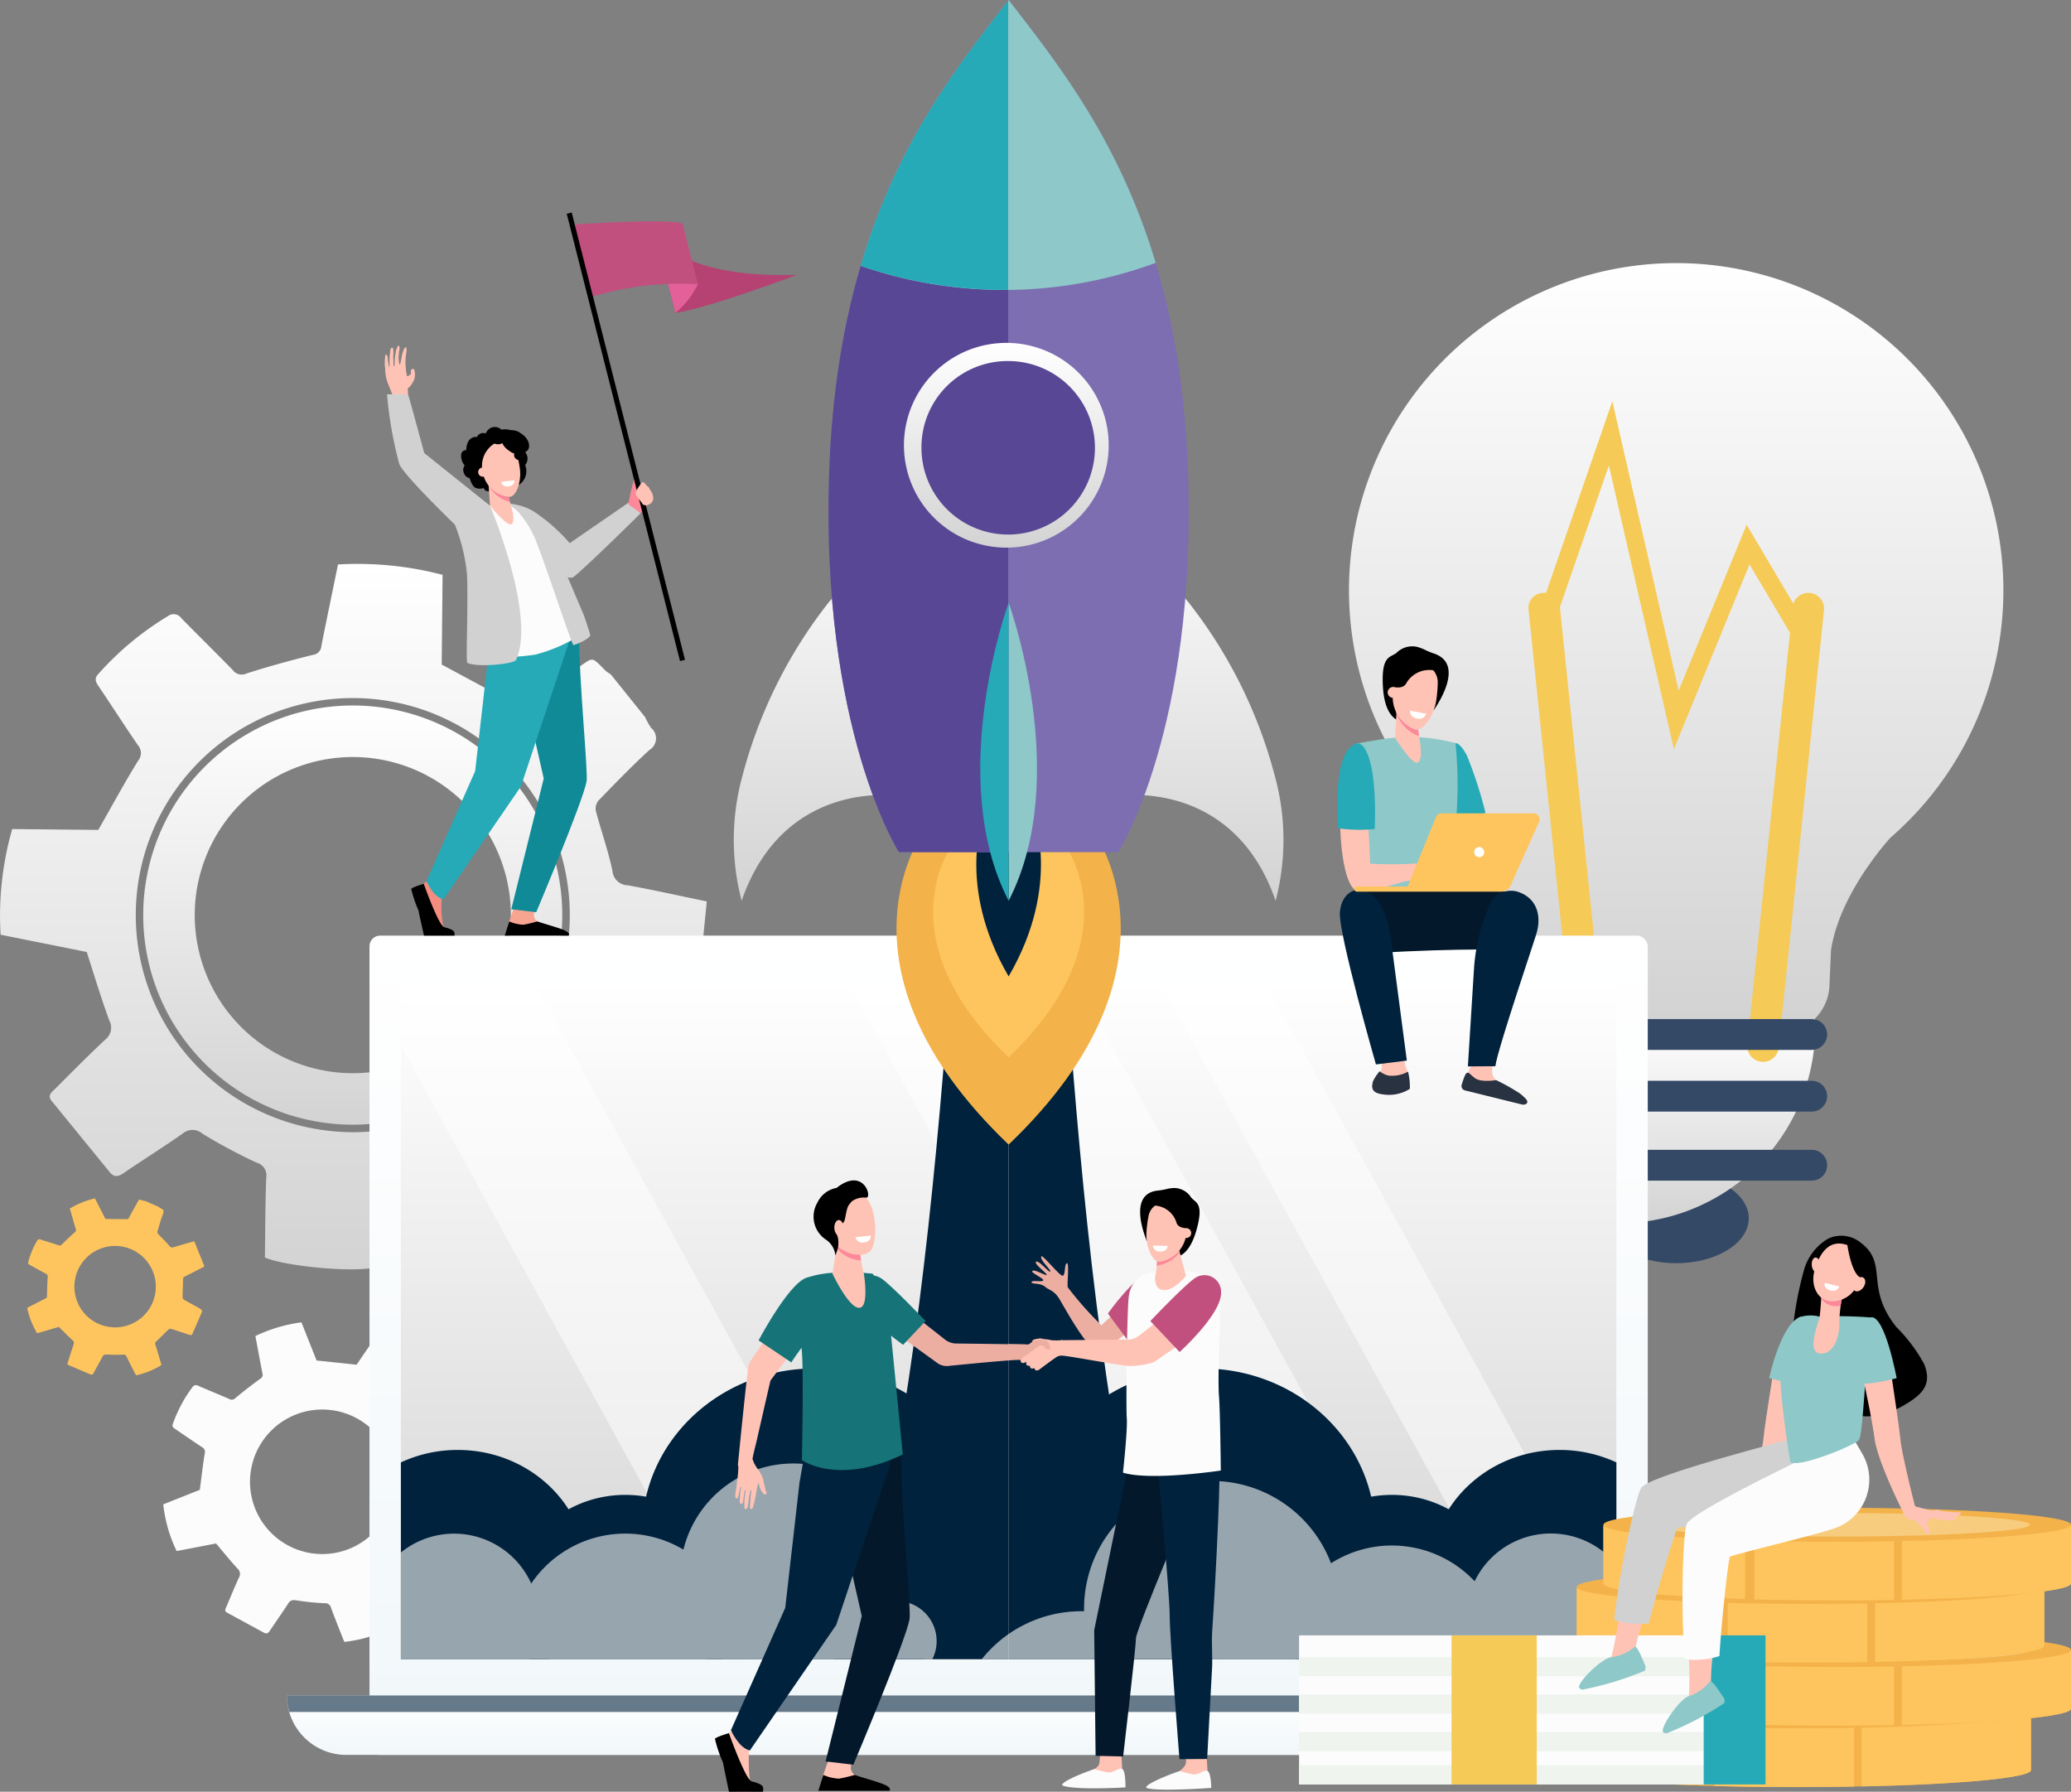 <svg xmlns="http://www.w3.org/2000/svg" xmlns:xlink="http://www.w3.org/1999/xlink" width="195.413" height="169.043" viewBox="0 0 195.413 169.043">
  <rect x="0" y="0" width="195.413" height="169.043" fill="#808080" stroke="none"/>
  <defs>
    <linearGradient id="linear-gradient" x1="0.5" x2="0.5" y2="1" gradientUnits="objectBoundingBox">
      <stop offset="0" stop-color="#fff"/>
      <stop offset="1" stop-color="#d3d3d3"/>
    </linearGradient>
    <linearGradient id="linear-gradient-5" x1="0.5" x2="0.5" y2="1" gradientUnits="objectBoundingBox">
      <stop offset="0" stop-color="#fff"/>
      <stop offset="1" stop-color="#f1f7fa"/>
    </linearGradient>
  </defs>
  <g id="Grupo_46872" data-name="Grupo 46872" transform="translate(-475.526 -769)">
    <g id="Grupo_46851" data-name="Grupo 46851" transform="translate(602.812 793.827)">
      <path id="Trazado_97330" data-name="Trazado 97330" d="M696.015,1337.308c0,2.342-3.066,4.241-6.848,4.241s-6.848-1.9-6.848-4.241,3.066-4.241,6.848-4.241S696.015,1334.966,696.015,1337.308Z" transform="translate(-658.292 -1247.194)" fill="#344966"/>
      <path id="Trazado_97331" data-name="Trazado 97331" d="M590.766,895.5a30.875,30.875,0,0,0-20.223,54.206c.023.025,4.823,5.213,5.615,10.646l.144,3.326a4.666,4.666,0,0,0,1.209,2.938c.065.072.133.14.2.207h26.107c.069-.067.137-.136.2-.207a4.666,4.666,0,0,0,1.209-2.938l.144-3.326c.791-5.433,5.592-10.622,5.615-10.646A30.875,30.875,0,0,0,590.766,895.5Z" transform="translate(-559.891 -895.504)" fill="url(#linear-gradient)"/>
      <path id="Rectángulo_28272" data-name="Rectángulo 28272" d="M0,0H26.238a0,0,0,0,1,0,0V.728A18.537,18.537,0,0,1,7.7,19.266h0a7.7,7.7,0,0,1-7.7-7.7V0A0,0,0,0,1,0,0Z" transform="translate(17.756 71.323)" fill="url(#linear-gradient)"/>
      <g id="Grupo_46849" data-name="Grupo 46849" transform="translate(17.56 13.037)">
        <path id="Trazado_97333" data-name="Trazado 97333" d="M666.191,994.745l-6.135-26.758-5.384,15.563L653.094,983l7.289-21.071,6.259,27.3,6.411-15.651,5.938,10.026-1.437.851-4.227-7.137Z" transform="translate(-653.094 -961.933)" fill="#f5ca56"/>
      </g>
      <g id="Grupo_46850" data-name="Grupo 46850" transform="translate(16.931 31.1)">
        <path id="Trazado_97334" data-name="Trazado 97334" d="M757.264,1098.219l-.147.015a1.412,1.412,0,0,1-1.549-1.259l-4.29-41.43a1.412,1.412,0,0,1,1.258-1.549l.147-.015a1.411,1.411,0,0,1,1.549,1.259l4.291,41.43A1.411,1.411,0,0,1,757.264,1098.219Z" transform="translate(-751.27 -1053.973)" fill="#f5ca56"/>
        <path id="Trazado_97335" data-name="Trazado 97335" d="M647.446,1098.256h0a1.485,1.485,0,0,0,1.63-1.325l4.275-41.283a1.486,1.486,0,0,0-1.324-1.63h0a1.485,1.485,0,0,0-1.63,1.325l-4.275,41.283A1.485,1.485,0,0,0,647.446,1098.256Z" transform="translate(-625.463 -1054.003)" fill="#f5ca56"/>
      </g>
      <path id="Trazado_97336" data-name="Trazado 97336" d="M671.661,1261.83H646.1a1.452,1.452,0,0,1-1.452-1.452h0a1.452,1.452,0,0,1,1.452-1.452h25.561a1.452,1.452,0,0,1,1.452,1.452h0A1.453,1.453,0,0,1,671.661,1261.83Z" transform="translate(-627.997 -1187.603)" fill="#344966"/>
      <path id="Trazado_97337" data-name="Trazado 97337" d="M671.661,1291.5H646.1a1.452,1.452,0,0,1-1.452-1.452h0a1.452,1.452,0,0,1,1.452-1.452h25.561a1.453,1.453,0,0,1,1.452,1.452h0A1.452,1.452,0,0,1,671.661,1291.5Z" transform="translate(-627.997 -1211.452)" fill="#344966"/>
      <path id="Trazado_97338" data-name="Trazado 97338" d="M671.661,1324.7H646.1a1.453,1.453,0,0,1-1.452-1.452h0a1.452,1.452,0,0,1,1.452-1.453h25.561a1.453,1.453,0,0,1,1.452,1.453h0A1.453,1.453,0,0,1,671.661,1324.7Z" transform="translate(-627.997 -1238.138)" fill="#344966"/>
    </g>
    <g id="Grupo_46852" data-name="Grupo 46852" transform="translate(475.526 822.229)">
      <path id="Trazado_97339" data-name="Trazado 97339" d="M1284.241,1143.909a19.775,19.775,0,1,1,4.232-27.644A19.8,19.8,0,0,1,1284.241,1143.909Zm-2.364-4.312h0a14.914,14.914,0,0,0,2.283-20.967h0a14.914,14.914,0,0,0-20.968-2.284h0a14.914,14.914,0,0,0-2.283,20.968h0A14.914,14.914,0,0,0,1281.878,1139.6Z" transform="translate(-1239.246 -1094.863)" fill="url(#linear-gradient)"/>
      <path id="Trazado_97340" data-name="Trazado 97340" d="M1233.408,1101.984c-.473.091-.786-.243-1.57-1.064-1.4-1.469-2.8-2.938-4.256-4.355a1.311,1.311,0,0,0-1.083-.233c-1.912.542-3.791,1.2-5.708,1.722-.594.162-.873.339-.986.977-.455,2.553-.982,5.094-1.476,7.611-2.336.366-8.15-.2-10.034-1,.034-2.47.03-5,.125-7.517a1.249,1.249,0,0,0-.918-1.44,52.06,52.06,0,0,1-5.078-2.713,1.431,1.431,0,0,0-1.847-.058c-1.846,1.307-3.771,2.5-5.64,3.778-.5.343-.889.378-1.278-.1q-2.741-3.357-5.479-6.716c-.449-.55.029-.857.336-1.164,1.553-1.554,3.1-3.116,4.7-4.617a1.421,1.421,0,0,0,.4-1.811c-.766-2.076-1.4-4.2-2.133-6.471l-8.125-1.629a29.635,29.635,0,0,1,1.095-9.967l8.122.08c1.309-2.3,2.474-4.451,3.759-6.53a1.116,1.116,0,0,0-.027-1.471c-1.26-1.839-2.464-3.718-3.711-5.566-.27-.4-.417-.714-.03-1.131a28.321,28.321,0,0,1,6.573-5.469.89.89,0,0,1,1.279.2c1.609,1.638,3.249,3.246,4.851,4.89a1.034,1.034,0,0,0,1.271.324c2.08-.667,4.192-1.245,6.314-1.769a.879.879,0,0,0,.767-.833c.51-2.544,1.038-5.084,1.573-7.691a31.79,31.79,0,0,1,9.867.98c-.028,2.875-.057,5.731-.083,8.464l7.308,3.934c1.659-1.092,3.561-2.365,5.484-3.605,1.579-1.018,1.255-1.172,2.671.254a3.1,3.1,0,0,0,.481.333l3.253,4.048a6.2,6.2,0,0,0,.568,1.02,1.276,1.276,0,0,1-.165,2.075c-1.667,1.525-3.24,3.155-4.813,4.78a1.2,1.2,0,0,0-.243.974c.5,1.89,1.166,3.742,1.566,5.651a1.468,1.468,0,0,0,1.434,1.359c2.418.439,4.818.978,7.467,1.527-.332,3.342-.655,6.6-.982,9.9-.628.006-.99.015-1.352.011-2.229-.022-4.709.241-6.937.179a1.12,1.12,0,0,0-1.174.769c-.991,1.873-1.851,3.417-2.855,5.283a1.326,1.326,0,0,0,.051,1.12c.966,1.552,2.018,3.051,3.015,4.585.807,1.241,1.1,1.7.835,2.309Zm-4.7-12.148a20.476,20.476,0,1,0-15.219,3.737A20.344,20.344,0,0,0,1228.71,1089.836Z" transform="translate(-1183.3 -1040.225)" fill="url(#linear-gradient)"/>
    </g>
    <path id="Trazado_97341" data-name="Trazado 97341" d="M1319.779,1425.276l-2.042,3.685c-.184.121-.375.033-.848-.179-.847-.379-1.695-.758-2.554-1.107a.6.6,0,0,0-.5.089c-.715.56-1.4,1.164-2.118,1.716a.492.492,0,0,0-.248.584c.249,1.16.466,2.326.692,3.476a12.973,12.973,0,0,1-4.418,1.314c-.413-1.051-.851-2.119-1.247-3.2a.571.571,0,0,0-.638-.451,23.843,23.843,0,0,1-2.618-.269c-.352-.052-.577-.042-.792.295-.555.873-1.163,1.711-1.733,2.575-.153.232-.311.314-.558.179q-1.741-.946-3.48-1.894c-.286-.155-.136-.368-.06-.551.388-.925.772-1.855,1.191-2.767a.65.65,0,0,0-.145-.835c-.683-.746-1.318-1.537-2.022-2.369l-3.72.716a13.543,13.543,0,0,1-1.261-4.407l3.451-1.372c.156-1.2.277-2.312.461-3.414a.51.51,0,0,0-.265-.618c-.852-.56-1.686-1.147-2.534-1.713-.183-.122-.3-.23-.208-.473a12.954,12.954,0,0,1,1.836-3.452.407.407,0,0,1,.576-.135c.964.415,1.937.811,2.9,1.23a.471.471,0,0,0,.594-.083c.765-.642,1.558-1.252,2.366-1.84a.4.4,0,0,0,.18-.485c-.224-1.165-.44-2.331-.664-3.527a14.512,14.512,0,0,1,4.345-1.292l1.429,3.6,3.774.4c.513-.75,1.1-1.617,1.7-2.475.491-.7.328-.713,1.174-.354a1.447,1.447,0,0,0,.261.058l2.077,1.15a2.9,2.9,0,0,0,.417.334.583.583,0,0,1,.29.906c-.442.934-.825,1.9-1.21,2.856a.548.548,0,0,0,.065.454c.539.713,1.14,1.382,1.64,2.121a.672.672,0,0,0,.842.327c1.1-.232,2.208-.419,3.424-.645.438,1.471.865,2.907,1.3,4.359-.265.111-.416.178-.57.238-.948.376-1.891.761-2.844,1.12-.271.1-.336.248-.364.529-.1.964-.253,1.921-.355,2.884a.607.607,0,0,0,.215.466c.677.489,1.382.942,2.069,1.419C1319.582,1424.829,1319.787,1424.974,1319.779,1425.276Zm-8.151-2.226a6.819,6.819,0,0,0-2.661-9.268h0a6.818,6.818,0,0,0-9.268,2.661h0a6.818,6.818,0,0,0,2.661,9.268h0a6.819,6.819,0,0,0,9.268-2.661Z" transform="translate(-799.729 -510.943)" fill="#fcfcfc"/>
    <rect id="Rectángulo_28273" data-name="Rectángulo 28273" width="120.613" height="77.296" rx="1" transform="translate(510.39 857.275)" fill="url(#linear-gradient-5)"/>
    <rect id="Rectángulo_28274" data-name="Rectángulo 28274" width="114.692" height="63.899" transform="translate(513.351 861.642)" fill="url(#linear-gradient)"/>
    <path id="Trazado_97342" data-name="Trazado 97342" d="M696.795,1589.686H825.137a2.244,2.244,0,0,0,2.244-2.244v-3.366h-136.2A5.61,5.61,0,0,0,696.795,1589.686Z" transform="translate(-188.587 -655.115)" fill="url(#linear-gradient-5)"/>
    <path id="Trazado_97343" data-name="Trazado 97343" d="M691.419,1585.635a5.335,5.335,0,0,1-.234-1.559h136.2a5.325,5.325,0,0,1-.234,1.559Z" transform="translate(-188.587 -655.115)" fill="#00223d" opacity="0.6"/>
    <path id="Trazado_97344" data-name="Trazado 97344" d="M1135.006,1304.954h-15.861l-31.844-57.872v-6.027h12.545Z" transform="translate(-573.95 -379.413)" fill="#fff" opacity="0.5" style="mix-blend-mode: soft-light;isolation: isolate"/>
    <path id="Trazado_97345" data-name="Trazado 97345" d="M883.014,1304.954h-21.63l-35.16-63.9h21.63Z" transform="translate(-270.721 -379.413)" fill="#fff" opacity="0.5" style="mix-blend-mode: soft-light;isolation: isolate"/>
    <path id="Trazado_97346" data-name="Trazado 97346" d="M745.974,1241.055h9.955l33.141,60.229v3.67h-7.935Z" transform="translate(-161.027 -379.413)" fill="#fff" opacity="0.5" style="mix-blend-mode: soft-light;isolation: isolate"/>
    <path id="Trazado_97347" data-name="Trazado 97347" d="M1441.342,1355.771l-.949,2.176c-.1.077-.208.039-.485-.055-.5-.167-.991-.334-1.492-.484a.337.337,0,0,0-.274.077c-.372.352-.721.727-1.1,1.075a.277.277,0,0,0-.108.341c.2.637.385,1.28.573,1.913a7.326,7.326,0,0,1-2.408.972c-.288-.568-.591-1.143-.871-1.73a.321.321,0,0,0-.381-.219,13.356,13.356,0,0,1-1.483-.011c-.2-.01-.326.007-.429.208-.264.519-.561,1.022-.834,1.536-.074.138-.158.193-.3.13l-2.053-.876c-.168-.072-.1-.2-.062-.305.169-.541.334-1.082.521-1.616a.367.367,0,0,0-.125-.461c-.423-.382-.822-.792-1.26-1.221l-2.049.6a7.635,7.635,0,0,1-.942-2.4l1.863-.953c.024-.68.032-1.311.076-1.939a.289.289,0,0,0-.182-.333c-.508-.268-1.007-.553-1.512-.825-.109-.059-.18-.113-.142-.255a7.3,7.3,0,0,1,.845-2.033.229.229,0,0,1,.316-.107c.563.181,1.129.352,1.691.535a.266.266,0,0,0,.329-.078c.4-.4.807-.786,1.229-1.158a.227.227,0,0,0,.075-.282c-.188-.641-.371-1.284-.561-1.943a8.184,8.184,0,0,1,2.368-.956l.993,1.941,2.138.023c.247-.448.53-.965.82-1.478.239-.421.146-.417.64-.262a.839.839,0,0,0,.15.019l1.226.534a1.627,1.627,0,0,0,.252.165c.237.1.305.23.211.493-.2.547-.362,1.107-.526,1.666a.308.308,0,0,0,.061.251c.34.372.713.714,1.033,1.1a.378.378,0,0,0,.489.138c.6-.189,1.216-.353,1.886-.544l.96,2.375c-.143.076-.224.122-.307.164-.511.261-1.02.528-1.536.78a.29.29,0,0,0-.176.317c0,.545-.039,1.091-.045,1.636a.341.341,0,0,0,.145.249c.406.239.825.455,1.236.685C1441.208,1355.53,1441.331,1355.6,1441.342,1355.771Zm-4.69-.814a3.842,3.842,0,0,0-1.987-5.056h0a3.842,3.842,0,0,0-5.057,1.987h0a3.842,3.842,0,0,0,1.987,5.056h0a3.842,3.842,0,0,0,5.057-1.987Z" transform="translate(-946.743 -463.029)" fill="#fec55e"/>
    <path id="Trazado_97348" data-name="Trazado 97348" d="M959.761,1124.843s2.463,70.247,11.935,85.157H955.462v-87.085Z" transform="translate(-384.765 -284.458)" fill="#00223d"/>
    <path id="Trazado_97349" data-name="Trazado 97349" d="M758.171,1466.055a12.706,12.706,0,0,1,5.366,1.176V1485.8h-13.96a11.218,11.218,0,0,1-3.6-8.194C745.974,1471.225,751.435,1466.055,758.171,1466.055Z" transform="translate(-135.494 -560.256)" fill="#00223d"/>
    <path id="Trazado_97350" data-name="Trazado 97350" d="M810.158,1487.658c5.9,0,10.676,4.526,10.676,10.108a9.674,9.674,0,0,1-1.646,5.395H801.128a9.672,9.672,0,0,1-1.647-5.395C799.482,1492.183,804.261,1487.658,810.158,1487.658Z" transform="translate(-203.292 -577.619)" fill="#00223d"/>
    <path id="Trazado_97351" data-name="Trazado 97351" d="M878.227,1426.878c9,0,16.291,6.906,16.291,15.425a15.1,15.1,0,0,1-6.063,12.006H868a15.1,15.1,0,0,1-6.063-12.006C861.935,1433.784,869.229,1426.878,878.227,1426.878Z" transform="translate(-289.234 -528.767)" fill="#00223d"/>
    <path id="Trazado_97352" data-name="Trazado 97352" d="M1050.331,1124.843s-2.682,70.247-12.153,85.157h16.452v-87.085Z" transform="translate(-483.933 -284.458)" fill="#00223d"/>
    <path id="Trazado_97353" data-name="Trazado 97353" d="M1246.258,1466.055a12.711,12.711,0,0,0-5.366,1.176V1485.8h13.96a11.217,11.217,0,0,0,3.6-8.194C1258.455,1471.225,1252.994,1466.055,1246.258,1466.055Z" transform="translate(-727.541 -560.256)" fill="#00223d"/>
    <path id="Trazado_97354" data-name="Trazado 97354" d="M1178.754,1487.658c-5.9,0-10.676,4.526-10.676,10.108a9.675,9.675,0,0,0,1.646,5.395h18.058a9.672,9.672,0,0,0,1.647-5.395C1189.429,1492.183,1184.65,1487.658,1178.754,1487.658Z" transform="translate(-644.226 -577.619)" fill="#00223d"/>
    <path id="Trazado_97355" data-name="Trazado 97355" d="M1064.685,1426.878c-9,0-16.291,6.906-16.291,15.425a15.1,15.1,0,0,0,6.063,12.006h20.457a15.1,15.1,0,0,0,6.063-12.006C1080.977,1433.784,1073.683,1426.878,1064.685,1426.878Z" transform="translate(-512.286 -528.767)" fill="#00223d"/>
    <g id="Grupo_46853" data-name="Grupo 46853" transform="translate(544.764 769)">
      <path id="Trazado_97356" data-name="Trazado 97356" d="M986.93,1154.766l7.927-3.237,7.928,3.237s9.668,12.863-7.928,29.681C977.262,1167.629,986.93,1154.766,986.93,1154.766Z" transform="translate(-968.925 -1076.457)" fill="#f4b34a"/>
      <path id="Trazado_97357" data-name="Trazado 97357" d="M1003.687,1166.577l5.335-2.178,5.336,2.178s6.507,8.657-5.336,19.976C997.18,1175.234,1003.687,1166.577,1003.687,1166.577Z" transform="translate(-983.09 -1086.801)" fill="#fec55e"/>
      <path id="Trazado_97358" data-name="Trazado 97358" d="M1023.406,1153.206l2.285-1.677,2.286,1.677s2.787,6.663-2.286,15.373C1020.619,1159.868,1023.406,1153.206,1023.406,1153.206Z" transform="translate(-999.758 -1076.457)" fill="#00223d"/>
      <path id="Trazado_97359" data-name="Trazado 97359" d="M1107.224,1068.231s-10.478-1.482-14.407,9.915h0a22.677,22.677,0,0,1,.061-11.731,44.851,44.851,0,0,1,8.134-16.4C1109.188,1040.075,1107.224,1068.231,1107.224,1068.231Z" transform="translate(-1092.076 -993.158)" fill="url(#linear-gradient)"/>
      <path id="Trazado_97360" data-name="Trazado 97360" d="M906.246,1068.231s10.478-1.482,14.406,9.915h0a22.676,22.676,0,0,0-.061-11.731,44.855,44.855,0,0,0-8.134-16.4C904.282,1040.075,906.246,1068.231,906.246,1068.231Z" transform="translate(-869.529 -993.158)" fill="url(#linear-gradient)"/>
      <path id="Trazado_97361" data-name="Trazado 97361" d="M951.642,813.508c.847-24.293,10.163-35.731,16.935-44.508,6.772,8.777,16.076,20.215,16.923,44.508s-6.581,35.891-6.581,35.891h-20.7S950.8,837.8,951.642,813.508Z" transform="translate(-942.638 -769)" fill="#7d6eb2"/>
      <path id="Trazado_97362" data-name="Trazado 97362" d="M1024.537,1086.852v-28.128S1030.561,1075.213,1024.537,1086.852Z" transform="translate(-998.605 -1001.865)" fill="#8ec8c8"/>
      <path id="Trazado_97363" data-name="Trazado 97363" d="M1038.454,813.757c.845-24.237,10.12-35.678,16.888-44.446v80.337h-10.307S1037.608,838.05,1038.454,813.757Z" transform="translate(-1029.451 -769.25)" fill="#584795"/>
      <path id="Trazado_97364" data-name="Trazado 97364" d="M967.472,794.082c3.486-11.8,9.323-19.066,13.965-25.082,4.6,5.967,10.378,13.167,13.87,24.8A41.333,41.333,0,0,1,967.472,794.082Z" transform="translate(-955.498 -769)" fill="#8ec8c8"/>
      <path id="Trazado_97365" data-name="Trazado 97365" d="M1052.3,769.311V796.6a42.6,42.6,0,0,1-13.917-2.264C1041.861,782.572,1047.67,775.315,1052.3,769.311Z" transform="translate(-1026.412 -769.25)" fill="#26aab7"/>
      <path id="Trazado_97366" data-name="Trazado 97366" d="M1040.855,1058.723v28.128C1034.832,1075.212,1040.855,1058.723,1040.855,1058.723Z" transform="translate(-1014.922 -1001.864)" fill="#26aab7"/>
      <path id="Trazado_97367" data-name="Trazado 97367" d="M995.517,953.138a9.792,9.792,0,0,0,3.881.8,9.66,9.66,0,1,0-3.881-.8Z" transform="translate(-973.651 -902.268)" fill="url(#linear-gradient)"/>
      <path id="Trazado_97368" data-name="Trazado 97368" d="M996.686,950.636a8.185,8.185,0,1,0,8.183-8.067A8.126,8.126,0,0,0,996.686,950.636Z" transform="translate(-978.978 -908.505)" fill="#584795"/>
    </g>
    <path id="Trazado_97369" data-name="Trazado 97369" d="M805.852,1497.8H745.974a12.017,12.017,0,0,1,9.4-4.521c.084,0,.168,0,.251,0,0-.083,0-.167,0-.251a12.043,12.043,0,0,1,23.3-4.276,10.717,10.717,0,0,1,13.554,1.7,7.985,7.985,0,0,1,13.372-1.574Z" transform="translate(-177.81 -572.263)" fill="#fcfcfc" opacity="0.6"/>
    <path id="Trazado_97370" data-name="Trazado 97370" d="M1072.768,1491.168V1481.1a7.982,7.982,0,0,1,12.3,2.927,10.719,10.719,0,0,1,14.36-3.2,10.681,10.681,0,0,1,20.789,4.91,3.789,3.789,0,0,1,2.7,5.43Z" transform="translate(-559.417 -565.626)" fill="#fcfcfc" opacity="0.6"/>
    <g id="Grupo_46855" data-name="Grupo 46855" transform="translate(601.718 829.991)">
      <path id="Trazado_97371" data-name="Trazado 97371" d="M810.213,1126.226c.139.006.521.134,1.078,1.187a39.547,39.547,0,0,1,1.752,5.409l-3.105,1.157-.4-.848-.657-6.53S810.175,1126.224,810.213,1126.226Z" transform="translate(-799.065 -1117.11)" fill="#26aab7"/>
      <path id="Trazado_97372" data-name="Trazado 97372" d="M827.805,1123.241a18.971,18.971,0,0,1,4.1.586s.749,6.439-.674,11.332c-.319,1.095.263,4.54.263,4.54l-9.2-.121s1.09-8.328.68-9.673a37.5,37.5,0,0,1-.42-6.033l2.067-.356A20.8,20.8,0,0,1,827.805,1123.241Z" transform="translate(-820.762 -1114.71)" fill="#8ec8c8"/>
      <path id="Trazado_97373" data-name="Trazado 97373" d="M848.533,1268a12.387,12.387,0,0,0,.578,3c.374.65-.019,1.757-.039,1.908s-.788.368-2.009.239-1.2-.412-1.1-.867.748-1.041.788-1.475a11.344,11.344,0,0,0-.374-1.995Z" transform="translate(-842.562 -1231.058)" fill="#ffc3b5"/>
      <path id="Trazado_97374" data-name="Trazado 97374" d="M797.146,1196.63s6.352-.353,7.77.506-1.008,5.075-1.008,5.075-4.419-.2-13.077.3c-2.05.118-2.227-5.345-1.844-5.8S797.146,1196.63,797.146,1196.63Z" transform="translate(-787.446 -1173.581)" fill="#03192b"/>
      <path id="Trazado_97375" data-name="Trazado 97375" d="M846.311,1286.191c-1.258-.134-1.1-.752-1-1.22a4.155,4.155,0,0,1,.639-.968,2.1,2.1,0,0,0,.841.409,3.143,3.143,0,0,0,1.84-.372,6.1,6.1,0,0,1,.168,1.622A3.657,3.657,0,0,1,846.311,1286.191Z" transform="translate(-841.962 -1243.923)" fill="#293241"/>
      <path id="Trazado_97376" data-name="Trazado 97376" d="M851.533,1201.432c.254,1.92,1.51,11.48,1.51,11.48l-2.915.362s-3.585-12.478-3.4-14.386,1.526-2.069,1.526-2.069S850.862,1196.349,851.533,1201.432Z" transform="translate(-846.491 -1173.839)" fill="#00223d"/>
      <path id="Trazado_97377" data-name="Trazado 97377" d="M818.439,1130.055c.86-.323,1.281,7.429,1.4,10.62a37.57,37.57,0,0,0,4.84-.049c.311-.023,1.028-.286,1.337-.326a3.094,3.094,0,0,1,.76-.036,14.318,14.318,0,0,1,1.781.8c.168.177.624.622.547.815s-.876-.537-.876-.537l-.39-.219c.486.475,1.414,1.1,1.28,1.328s-.967-.412-1.563-.846c.511.462,1.146,1.289,1,1.417-.131.116-.854-.841-1.626-1.116-.286-.1-.571.181-.8.215a1.621,1.621,0,0,1-.583.032l-.836-.237c-.285.026-.292.194-.579.255-.334.071-.882.146-1.307.25a22.578,22.578,0,0,1-4.015.876C816.538,1143.3,816.406,1130.818,818.439,1130.055Z" transform="translate(-816.745 -1120.18)" fill="#ffc3b5"/>
      <path id="Trazado_97378" data-name="Trazado 97378" d="M862.072,1134.366c-.161-3.268-.138-7.3,1.695-7.983.723-.271,2,1.359,1.768,8.05A13.741,13.741,0,0,1,862.072,1134.366Z" transform="translate(-862.009 -1117.213)" fill="#26aab7"/>
      <path id="Trazado_97379" data-name="Trazado 97379" d="M795.937,1279.3a1.588,1.588,0,0,0-.089,1.367c.331.623,2.069,1.541,2.251,1.879a.819.819,0,0,1,.11.577l-5.162-1.266.4-1.556.483-1.076Z" transform="translate(-781.136 -1240.087)" fill="#ffc3b5"/>
      <path id="Trazado_97380" data-name="Trazado 97380" d="M792.053,1285.408s-1.451.251-2.026-.208-.537-.543-.749-.464c-.136.051-.344.671-.475,1.107a.424.424,0,0,0,.305.533l5.375,1.329c.408.078.679-.177.4-.5a4.859,4.859,0,0,0-.555-.516A18.671,18.671,0,0,0,792.053,1285.408Z" transform="translate(-777.075 -1244.491)" fill="#293241"/>
      <path id="Trazado_97381" data-name="Trazado 97381" d="M785.417,1198.67a2.2,2.2,0,0,1,2.988-1.312c1.567.647,1.988,2.235,1.493,3.861s-3.75,11.187-3.863,12.5l-2.6.017s.472-7.57.588-9.4A17.724,17.724,0,0,1,785.417,1198.67Z" transform="translate(-771.121 -1174.115)" fill="#00223d"/>
      <path id="Trazado_97382" data-name="Trazado 97382" d="M799.8,1160.022H791.11a.566.566,0,0,0-.524.353l-2.675,6.546h-4.789a.243.243,0,0,0-.242.243h0a.243.243,0,0,0,.242.244h13.631a.952.952,0,0,0,.868-.564l2.694-6.021A.568.568,0,0,0,799.8,1160.022Z" transform="translate(-781.283 -1144.274)" fill="#fec55e"/>
      <path id="Trazado_97383" data-name="Trazado 97383" d="M810.482,1176.85a.478.478,0,1,1-.358-.626A.511.511,0,0,1,810.482,1176.85Z" transform="translate(-796.645 -1157.29)" fill="#fff"/>
      <g id="Grupo_46854" data-name="Grupo 46854" transform="translate(4.273)">
        <path id="Trazado_97384" data-name="Trazado 97384" d="M831.449,1080.442a6.674,6.674,0,0,1-.768-.307,3.867,3.867,0,0,0-.876-.331,2.113,2.113,0,0,0-1.778.474c-.573.622-1.591.112-1.386,3.368.232,3.685,2.281,3.281,2.331,3.218s1.828-2.358,1.828-2.358.622,1.36.622,1.31S834.594,1081.5,831.449,1080.442Z" transform="translate(-826.613 -1079.776)"/>
        <path id="Trazado_97385" data-name="Trazado 97385" d="M842.08,1108.788l.177,1.317s.4,1.9-.114,2.263-2.168-2.317-2.168-2.317l.175-3.337Z" transform="translate(-838.8 -1101.427)" fill="#ffc3b5"/>
        <path id="Trazado_97386" data-name="Trazado 97386" d="M840.86,1107.8A3.777,3.777,0,0,0,843,1109.9l-.15-1.116-1.93-2.074Z" transform="translate(-839.566 -1101.427)" fill="#fc8899"/>
        <path id="Trazado_97387" data-name="Trazado 97387" d="M834.078,1088.12a1.756,1.756,0,0,1,2.022,1.776,13.364,13.364,0,0,1-.148,1.689c-.235,1.52-1.272,2.859-1.958,2.739a3.3,3.3,0,0,1-2.107-3.594A2.908,2.908,0,0,1,834.078,1088.12Z" transform="translate(-830.903 -1086.465)" fill="#ffc3b5"/>
        <path id="Trazado_97388" data-name="Trazado 97388" d="M851.838,1099.97a.511.511,0,1,1-.388-.691A.566.566,0,0,1,851.838,1099.97Z" transform="translate(-850.378 -1095.446)" fill="#ffc3b5"/>
        <path id="Trazado_97389" data-name="Trazado 97389" d="M830.962,1088.232s.829.206,1.137-.328a2.5,2.5,0,0,1,2.807-1.207c1.4.477-1.231-1.16-1.342-1.16l-1.455-.009s-1.035.851-1.072.945-.336,1.114-.336,1.114Z" transform="translate(-829.89 -1084.399)"/>
      </g>
      <path id="Trazado_97390" data-name="Trazado 97390" d="M837.466,1110.641l1.509.288a.672.672,0,0,1-.811.461C837.35,1111.259,837.466,1110.641,837.466,1110.641Z" transform="translate(-830.604 -1104.583)" fill="#fff"/>
    </g>
    <g id="Grupo_46857" data-name="Grupo 46857" transform="translate(623.044 928.867)">
      <path id="Trazado_97391" data-name="Trazado 97391" d="M590.749,1592.063v5.476c0,.886-9.877,1.6-22.06,1.6s-22.06-.718-22.06-1.6v-5.476Z" transform="translate(-546.629 -1590.402)" fill="#f4b34a"/>
      <g id="Grupo_46856" data-name="Grupo 46856" transform="translate(0 1.661)">
        <path id="Trazado_97392" data-name="Trazado 97392" d="M546.629,1599.08v-7.017h15.965v5.476C562.594,1598.271,555.848,1598.888,546.629,1599.08Z" transform="translate(-518.474 -1592.063)" fill="#fec55e"/>
        <path id="Trazado_97393" data-name="Trazado 97393" d="M644.926,1599.095c-1.714.031-3.506.048-5.352.048-2.751,0-5.384-.037-7.812-.1v-6.975h13.164Z" transform="translate(-617.514 -1592.063)" fill="#fec55e"/>
        <path id="Trazado_97394" data-name="Trazado 97394" d="M716.708,1599.013c-7.86-.245-13.364-.813-13.364-1.474v-5.476h13.364Z" transform="translate(-703.344 -1592.063)" fill="#eab054"/>
      </g>
      <path id="Trazado_97395" data-name="Trazado 97395" d="M546.629,1585.2c0,.885,9.877,1.6,22.06,1.6s22.06-.718,22.06-1.6-9.877-1.6-22.06-1.6S546.629,1584.316,546.629,1585.2Z" transform="translate(-546.629 -1583.598)" fill="#f4b34a"/>
      <path id="Trazado_97396" data-name="Trazado 97396" d="M566.471,1587.214c0,.614,8.133,1.112,18.166,1.112s18.166-.5,18.166-1.112-8.133-1.111-18.166-1.111S566.471,1586.6,566.471,1587.214Z" transform="translate(-562.577 -1585.612)" fill="#f7cc7f"/>
    </g>
    <g id="Grupo_46859" data-name="Grupo 46859" transform="translate(626.819 923.072)">
      <path id="Trazado_97397" data-name="Trazado 97397" d="M571.518,1562.534v5.476c0,.885-9.877,1.6-22.06,1.6s-22.06-.718-22.06-1.6v-5.476Z" transform="translate(-527.398 -1560.873)" fill="#f4b34a"/>
      <g id="Grupo_46858" data-name="Grupo 46858" transform="translate(0 1.661)">
        <path id="Trazado_97398" data-name="Trazado 97398" d="M527.4,1569.552v-7.017h15.965v5.476C543.363,1568.742,536.617,1569.359,527.4,1569.552Z" transform="translate(-499.243 -1562.534)" fill="#fec55e"/>
        <path id="Trazado_97399" data-name="Trazado 97399" d="M625.694,1569.566c-1.714.031-3.506.047-5.353.047-2.75,0-5.383-.037-7.812-.1v-6.976h13.164Z" transform="translate(-598.282 -1562.534)" fill="#fec55e"/>
        <path id="Trazado_97400" data-name="Trazado 97400" d="M697.476,1569.484c-7.86-.245-13.364-.812-13.364-1.474v-5.476h13.364Z" transform="translate(-684.112 -1562.534)" fill="#eab054"/>
      </g>
      <ellipse id="Elipse_3874" data-name="Elipse 3874" cx="22.06" cy="1.603" rx="22.06" ry="1.603" transform="translate(0 0)" fill="#f4b34a"/>
      <ellipse id="Elipse_3875" data-name="Elipse 3875" cx="18.166" cy="1.111" rx="18.166" ry="1.111" transform="translate(3.894 0.492)" fill="#f7cc7f"/>
    </g>
    <g id="Grupo_46861" data-name="Grupo 46861" transform="translate(624.304 917.123)">
      <path id="Trazado_97401" data-name="Trazado 97401" d="M584.331,1532.221v5.476c0,.885-9.876,1.6-22.06,1.6s-22.06-.718-22.06-1.6v-5.476Z" transform="translate(-540.211 -1530.56)" fill="#f4b34a"/>
      <g id="Grupo_46860" data-name="Grupo 46860" transform="translate(0 1.661)">
        <path id="Trazado_97402" data-name="Trazado 97402" d="M540.211,1539.238v-7.017h15.964v5.476C556.175,1538.429,549.43,1539.046,540.211,1539.238Z" transform="translate(-512.055 -1532.221)" fill="#fec55e"/>
        <path id="Trazado_97403" data-name="Trazado 97403" d="M638.508,1539.252c-1.713.031-3.506.047-5.352.047-2.75,0-5.384-.036-7.812-.1v-6.976h13.164Z" transform="translate(-611.096 -1532.221)" fill="#fec55e"/>
        <path id="Trazado_97404" data-name="Trazado 97404" d="M710.29,1539.171c-7.86-.246-13.364-.813-13.364-1.474v-5.476H710.29Z" transform="translate(-696.926 -1532.221)" fill="#fec55e"/>
      </g>
      <ellipse id="Elipse_3876" data-name="Elipse 3876" cx="22.06" cy="1.603" rx="22.06" ry="1.603" transform="translate(0 0)" fill="#f4b34a"/>
      <ellipse id="Elipse_3877" data-name="Elipse 3877" cx="18.166" cy="1.111" rx="18.166" ry="1.111" transform="translate(3.894 0.492)" fill="#f7cc7f"/>
    </g>
    <g id="Grupo_46863" data-name="Grupo 46863" transform="translate(626.819 911.255)">
      <path id="Trazado_97405" data-name="Trazado 97405" d="M571.518,1502.322v5.476c0,.885-9.877,1.6-22.06,1.6s-22.06-.718-22.06-1.6v-5.476Z" transform="translate(-527.398 -1500.661)" fill="#f4b34a"/>
      <g id="Grupo_46862" data-name="Grupo 46862" transform="translate(0 1.661)">
        <path id="Trazado_97406" data-name="Trazado 97406" d="M527.4,1509.339v-7.017h15.965v5.476C543.363,1508.53,536.617,1509.147,527.4,1509.339Z" transform="translate(-499.243 -1502.322)" fill="#fec55e"/>
        <path id="Trazado_97407" data-name="Trazado 97407" d="M625.694,1509.354c-1.714.031-3.506.048-5.353.048-2.75,0-5.383-.037-7.812-.1v-6.976h13.164Z" transform="translate(-598.282 -1502.322)" fill="#fec55e"/>
        <path id="Trazado_97408" data-name="Trazado 97408" d="M697.476,1509.272c-7.86-.246-13.364-.813-13.364-1.474v-5.476h13.364Z" transform="translate(-684.112 -1502.322)" fill="#fec55e"/>
      </g>
      <path id="Trazado_97409" data-name="Trazado 97409" d="M527.4,1495.461c0,.885,9.877,1.6,22.06,1.6s22.06-.718,22.06-1.6-9.877-1.6-22.06-1.6S527.4,1494.576,527.4,1495.461Z" transform="translate(-527.398 -1493.858)" fill="#f4b34a"/>
      <path id="Trazado_97410" data-name="Trazado 97410" d="M547.24,1497.474c0,.614,8.133,1.112,18.166,1.112s18.166-.5,18.166-1.112-8.133-1.111-18.166-1.111S547.24,1496.861,547.24,1497.474Z" transform="translate(-543.346 -1495.872)" fill="#f7cc7f"/>
    </g>
    <g id="Grupo_46865" data-name="Grupo 46865" transform="translate(598.103 923.293)">
      <rect id="Rectángulo_28275" data-name="Rectángulo 28275" width="38.646" height="14.065" transform="translate(0)" fill="#fcfcfc"/>
      <g id="Grupo_46864" data-name="Grupo 46864" transform="translate(0)">
        <rect id="Rectángulo_28276" data-name="Rectángulo 28276" width="38.646" height="1.809" transform="translate(0 2.05)" fill="#eff4ef"/>
        <rect id="Rectángulo_28277" data-name="Rectángulo 28277" width="38.646" height="1.809" transform="translate(0 5.584)" fill="#eff4ef"/>
        <rect id="Rectángulo_28278" data-name="Rectángulo 28278" width="38.646" height="1.809" transform="translate(0 9.119)" fill="#eff4ef"/>
        <rect id="Rectángulo_28279" data-name="Rectángulo 28279" width="38.646" height="1.809" transform="translate(0 12.256)" fill="#eff4ef"/>
        <rect id="Rectángulo_28280" data-name="Rectángulo 28280" width="8.038" height="14.065" transform="translate(14.386)" fill="#f5ca56"/>
      </g>
      <rect id="Rectángulo_28281" data-name="Rectángulo 28281" width="5.836" height="14.065" transform="translate(38.177)" fill="#26aab7"/>
    </g>
    <g id="Grupo_46866" data-name="Grupo 46866" transform="translate(624.521 885.584)">
      <path id="Trazado_97411" data-name="Trazado 97411" d="M597.655,1366.344a5.017,5.017,0,0,1,2.3-3.014,2.9,2.9,0,0,1,3.076.393c2.64,1.985.339,4.172,3.344,7.937a15.178,15.178,0,0,1,2.623,3.485c.783,1.918-.149,2.84-1.644,3.759-7.153,4.4-10.9-4.63-10.768-6.7A33.249,33.249,0,0,1,597.655,1366.344Z" transform="translate(-576.446 -1363.053)"/>
      <path id="Trazado_97412" data-name="Trazado 97412" d="M655.74,1436.22c.3-.048,1.034-.572,1.293-.62.2-.037.634-.1.818-.13.226-.845,1.375-5.45,1.5-6.8.139-1.462,1.174-7.789,1.174-7.789l2.678.487s-1.112,4.867-1.42,7.227c-.264,2.027-2.488,6.585-2.771,7.066,0,.012,0,.023,0,.035-.043.716-.388.477-.388.477l-.56.143s-1.982.191-2.111.238S655.439,1436.267,655.74,1436.22Z" transform="translate(-641.954 -1409.531)" fill="#ffc3b5"/>
      <path id="Trazado_97413" data-name="Trazado 97413" d="M650.486,1402.034c-1.893.642-2.969,5.789-2.969,5.789s2.97.829,3.731.395c0,0,.864-3.829,1.174-3.7Z" transform="translate(-629.576 -1394.383)" fill="#8ec8c8"/>
      <path id="Trazado_97414" data-name="Trazado 97414" d="M737.069,1544.352a20.264,20.264,0,0,0-.907,3.177c-.013.085.108.5.1.59a5.368,5.368,0,0,1-4.266,2.034,24.227,24.227,0,0,0,1.854-1.614,28.09,28.09,0,0,0,.74-4.177C735.477,1544.775,736.082,1544.448,737.069,1544.352Z" transform="translate(-730.804 -1508.772)" fill="#ffc3b5"/>
      <path id="Trazado_97415" data-name="Trazado 97415" d="M654.421,1457.265l2.558,7.206s-4.111.774-5.649,1.056-10.125.657-10.342.809c-.162.113-1.936,5.851-2.728,9.015a7.442,7.442,0,0,1-3.256-.322c.442-4.526,2.04-11.7,2.551-12.479C638.389,1461.278,654.421,1457.265,654.421,1457.265Z" transform="translate(-631.68 -1438.776)" fill="#d1d1d1"/>
      <path id="Trazado_97416" data-name="Trazado 97416" d="M702.868,1560.446a20.244,20.244,0,0,0-.3,3.291c0,.087.2.472.205.562a5.369,5.369,0,0,1-3.81,2.8,23.913,23.913,0,0,0,1.518-1.932,27.988,27.988,0,0,0-.056-4.241C701.383,1561.16,701.915,1560.726,702.868,1560.446Z" transform="translate(-690.121 -1521.707)" fill="#ffc3b5"/>
      <path id="Trazado_97417" data-name="Trazado 97417" d="M640.333,1459.17l.992,1.7a4.857,4.857,0,0,1-2.435,6.982l-.044.017c-1.457.565-9.822,2.543-10.008,2.733-.137.142-.8,6.11-.99,9.366a7.443,7.443,0,0,1-3.259.294c-.414-4.529-.188-11.874.168-12.736C625.337,1466.116,640.333,1459.17,640.333,1459.17Z" transform="translate(-614.605 -1440.307)" fill="#fcfcfc"/>
      <path id="Trazado_97418" data-name="Trazado 97418" d="M698.36,1577.349c.223-.246,1.04,1.107,1.245,1.4a.648.648,0,0,1,.137.621,30.128,30.128,0,0,1-5.436,2.851.527.527,0,0,1-.315-.084c-.411-.364,1.481-3.05,2.33-3.4A4.075,4.075,0,0,0,698.36,1577.349Z" transform="translate(-686.037 -1535.269)" fill="#8ec8c8"/>
      <path id="Trazado_97419" data-name="Trazado 97419" d="M737.19,1560.713c.265-.2.814,1.284.961,1.605a.646.646,0,0,1,.018.635,30.057,30.057,0,0,1-5.874,1.783.528.528,0,0,1-.293-.142c-.335-.434,2.026-2.718,2.927-2.906A4.073,4.073,0,0,0,737.19,1560.713Z" transform="translate(-731.969 -1521.907)" fill="#8ec8c8"/>
      <path id="Trazado_97420" data-name="Trazado 97420" d="M627.516,1401.512h0a.713.713,0,0,1-.191-.04,3.3,3.3,0,0,0-1.718.1c-.727.307-1.855,3.175-1.788,6.118.027.45.054.853.078,1.134.184,2.223.822,6.4.856,6.418.868.558,6.1-1.607,6.464-2.083s.572-6.255.747-6.543l.344-5.026A39.486,39.486,0,0,0,627.516,1401.512Z" transform="translate(-604.811 -1393.877)" fill="#8ec8c8"/>
      <path id="Trazado_97421" data-name="Trazado 97421" d="M640.118,1388.8a13.4,13.4,0,0,0-.27,2.432c.068.688-.257,2.9-1.713,2.911s-.276-2.818-.139-3.492a25.792,25.792,0,0,0,.17-2.76Z" transform="translate(-615.291 -1383.018)" fill="#ffc3b5"/>
      <path id="Trazado_97422" data-name="Trazado 97422" d="M637.415,1388.94c.023-.571.03-1.047.03-1.047l1.952.909s-.069.357-.138.811A1.7,1.7,0,0,1,637.415,1388.94Z" transform="translate(-614.571 -1383.018)" fill="#fc8899"/>
      <path id="Trazado_97423" data-name="Trazado 97423" d="M631.543,1367.064a2.417,2.417,0,0,1,1.027,1.321c.275.9-.038,3.239-1.981,3.8s-2.785-1.285-2.385-2.73S629.474,1366.182,631.543,1367.064Z" transform="translate(-606.003 -1366.091)" fill="#ffc3b5"/>
      <path id="Trazado_97424" data-name="Trazado 97424" d="M647.835,1374.3c.038.389.252.685.478.663s.378-.355.341-.743-.252-.684-.478-.662S647.8,1373.915,647.835,1374.3Z" transform="translate(-625.877 -1371.497)" fill="#ffc3b5"/>
      <path id="Trazado_97425" data-name="Trazado 97425" d="M624.475,1367.406s.352,2.6,1.194,3.073.489,1.625.489,1.625.763-2.682.1-3.543A3.7,3.7,0,0,0,624.475,1367.406Z" transform="translate(-599.163 -1366.552)"/>
      <path id="Trazado_97426" data-name="Trazado 97426" d="M626.466,1383.352c-.228.339-.227.739,0,.893s.6,0,.828-.335.228-.74,0-.894S626.694,1383.012,626.466,1383.352Z" transform="translate(-600.458 -1379.05)" fill="#ffc3b5"/>
      <path id="Trazado_97427" data-name="Trazado 97427" d="M638.855,1385.71l1.37.345a.623.623,0,0,1-.771.386C638.713,1386.278,638.855,1385.71,638.855,1385.71Z" transform="translate(-615.679 -1381.263)" fill="#fff"/>
      <path id="Trazado_97428" data-name="Trazado 97428" d="M589.925,1434.9c-.024-.063-.079-.064-.135-.065a13.748,13.748,0,0,1-1.621-.121,1.153,1.153,0,0,1-.26-.067.677.677,0,0,0-.448-.016.894.894,0,0,1-.249.026c-.272,0-1.05-.265-1.449-.335a.234.234,0,0,1-.186-.175c-.393-1.554-1.236-5.04-1.345-6.186-.14-1.466-1.152-8.075-1.152-8.075l-2.708.755s1.115,4.879,1.423,7.245c.238,1.827,2.064,5.7,2.636,6.818a1.142,1.142,0,0,0,1.053.87.339.339,0,0,1,.215.115,1.505,1.505,0,0,0,.342.3.8.8,0,0,1,.233.232c.115.168.218.344.32.52.068.117.138.154.238.126a.212.212,0,0,0,.157-.24,1.072,1.072,0,0,0-.162-.533.29.29,0,0,1,.022-.387,1.214,1.214,0,0,1,.2-.226.348.348,0,0,1,.277-.1,4.5,4.5,0,0,0,.591.11l.164.033.09.019c.014,0,.3.035.4.035.079,0,.208.006.317.011a1.713,1.713,0,0,0,.315-.047.386.386,0,0,0,.253-.1c.03-.026.058-.056.043-.1a.1.1,0,0,0-.088-.066,3.725,3.725,0,0,1-.4-.067c.1,0,.413-.007.513-.01a.47.47,0,0,0,.344-.151C589.907,1435.005,589.949,1434.966,589.925,1434.9Z" transform="translate(-553.911 -1408.735)" fill="#ffc3b5"/>
      <path id="Trazado_97429" data-name="Trazado 97429" d="M613.683,1402.261c1.337-.243,2.439,5.738,2.439,5.738s-2.97.829-3.731.395c0,0-.864-3.829-1.174-3.7Z" transform="translate(-586.155 -1394.561)" fill="#8ec8c8"/>
    </g>
    <g id="Grupo_46870" data-name="Grupo 46870" transform="translate(511.83 789.049)">
      <g id="Grupo_46869" data-name="Grupo 46869" transform="translate(0 0)">
        <path id="Trazado_97430" data-name="Trazado 97430" d="M1308.849,1190.618s-.6.586-.612.8a9.776,9.776,0,0,0,.191,2.735c.244.215,1.066.594.732.61-.239.011-1.559.06-2.449.011-.26-.015-.543-2.009-.646-2.315-.149-.443-.512-1.443-.377-1.752a2.59,2.59,0,0,1,.829-.749,4.094,4.094,0,0,0,.918-.981Z" transform="translate(-1302.866 -1126.605)" fill="#f48c7f"/>
        <path id="Trazado_97431" data-name="Trazado 97431" d="M1264.862,1204.159s-.536,1.519-.537,1.523c-.04.24-.2.835-.2,1.054,0,.822,3.7-.7,2.867-1.062a.878.878,0,0,1-.335-.576,1.929,1.929,0,0,1,.311-.972Z" transform="translate(-1252.593 -1138.781)" fill="#f7a491"/>
        <g id="Grupo_46867" data-name="Grupo 46867" transform="translate(3.936 37.098)">
          <path id="Trazado_97432" data-name="Trazado 97432" d="M1247.133,1060.193s.269,2.723.269,2.763c0,4.4.871,13.007.705,13.835-.4,2.019-4.75,12.322-4.75,12.322l-2.35-.281,3.062-12.335-1.127-4.965-1.593-9.814Z" transform="translate(-1233.003 -1060.193)" fill="#0f8a96"/>
          <path id="Trazado_97433" data-name="Trazado 97433" d="M1255.784,1064.192l-.446,2.581-1.206,10.62-4.593,10.379s.646,1.51,1.6,1.723l7.311-10.656,4.541-13.636-.16-3.03Z" transform="translate(-1249.539 -1061.784)" fill="#26aab7"/>
        </g>
        <path id="Trazado_97434" data-name="Trazado 97434" d="M1305.758,1193.9s1.381,3.9,1.921,4.087c.144.05.832.176.962.482a.937.937,0,0,1,.018.318h-2.878s-.381-1.637-.525-2.391a11.275,11.275,0,0,1-.677-2.012C1304.663,1194.218,1305.758,1193.9,1305.758,1193.9Z" transform="translate(-1302.078 -1130.562)"/>
        <path id="Trazado_97435" data-name="Trazado 97435" d="M1249.538,1213.311l.423-1.341a3.66,3.66,0,0,0,1.333.314,13.379,13.379,0,0,0,1.312-.314c1.774.585,3.226.87,2.962,1.341h-6.031Z" transform="translate(-1238.213 -1145.085)"/>
        <path id="Trazado_97436" data-name="Trazado 97436" d="M1141.93,892.2s3.122,2.021,10.817,1.746c0,0-8.248,3.115-11.472,3.6l-1.327-5.242Z" transform="translate(-1113.852 -888.067)" fill="#b54273"/>
        <path id="Trazado_97437" data-name="Trazado 97437" d="M1190.385,900.114a7.948,7.948,0,0,1-2.127,2.7l-.692-2.732.045-1.321Z" transform="translate(-1160.837 -893.347)" fill="#e36099"/>
        <path id="Trazado_97438" data-name="Trazado 97438" d="M1187.567,875.725s9.016-.609,10.418-.094l1.449,5.724a28.442,28.442,0,0,0-10.132,1.227Z" transform="translate(-1169.885 -874.587)" fill="#c1507f"/>
        <path id="Trazado_97439" data-name="Trazado 97439" d="M1210.322,1000.987l1.232.945c.237-.183.757-.954,1.093-1.194l-1.126-1.228h0a.326.326,0,0,1-.131-.294.972.972,0,0,1,.031-.189c.035-.1.067-.213.1-.31s-.2-.292-.319-.327-.162.433-.215.572a15.191,15.191,0,0,0-.389,1.759Z" transform="translate(-1187.564 -973.42)" fill="#fc8899"/>
        <path id="Trazado_97440" data-name="Trazado 97440" d="M1228.4,1011.9c-.347-.369-.835-.576-1.2-.96l-5.468,3.765s-4.227-5-6.523-3.228a38.169,38.169,0,0,0,2.839,4.085c1.4,1.738,3.548,2.568,3.966,2.376C1222.49,1017.725,1228.278,1012.052,1228.4,1011.9Z" transform="translate(-1204.277 -983.51)" fill="#d1d1d1"/>
        <path id="Trazado_97441" data-name="Trazado 97441" d="M1323.812,938.43c.181.482.494,1.24.494,1.24.009.218.054,1.123.111,2.232l1.539-.843a17.587,17.587,0,0,1-.177-1.908c.049-.1.166,0,.576-.766a1.4,1.4,0,0,0,.1-.591s-.025-.454-.131-.483a.212.212,0,0,0-.242.134c-.027.082,0,.262-.023.344a.566.566,0,0,1-.349.211,6.057,6.057,0,0,1-.149-1.333s.009-.383.022-.509c.011-.108.07-.427.07-.427s.057-.46-.085-.477c-.084-.01-.249.378-.345.78a7.735,7.735,0,0,1-.182.883c-.105,0-.138-.736-.138-.736a2.354,2.354,0,0,0,.041-.5c.074-.2.1-.57-.079-.578a2.98,2.98,0,0,0-.2.479s-.05.331-.084.486a8.82,8.82,0,0,0-.047.882c-.021.157-.065.1-.08.107a3.853,3.853,0,0,1-.025-.5,2.924,2.924,0,0,1-.021-.484,3.506,3.506,0,0,0,.008-.515c-.018-.38-.25-.312-.291.042-.015.135-.031.282-.046.431-.059.58.01,1.122-.05,1.134a4.13,4.13,0,0,1-.146-.98s-.188-.533-.246-.01a4.46,4.46,0,0,0,.009,1.107A4.3,4.3,0,0,0,1323.812,938.43Z" transform="translate(-1323.605 -922.551)" fill="#ffc3b5"/>
        <path id="Trazado_97442" data-name="Trazado 97442" d="M1273.227,974.494a.892.892,0,0,0-1.463.367.663.663,0,0,0-.841.329s-.955-.166-1.012,1.239c0,0-.485-.032-.479.539a1.4,1.4,0,0,0,.337.912.68.68,0,0,0-.059.735.645.645,0,0,0,.529.451s.188.73.537.915a1.056,1.056,0,0,0,.774.024.5.5,0,0,0,.536.307c.372-.081.793-.5,1.233-.385a4.53,4.53,0,0,0,1.511-.192,1.535,1.535,0,0,0,.641-1.9.923.923,0,0,0-.075-1.289,1.606,1.606,0,0,0-.612-1.687A2.139,2.139,0,0,0,1273.227,974.494Z" transform="translate(-1262.226 -954.01)"/>
        <path id="Trazado_97443" data-name="Trazado 97443" d="M1248.678,1011.78l-1.888-.971s-1.678.245-1.886.27-.6,7.841-.633,10.768.324,3.4.324,3.4a18.594,18.594,0,0,0,4.681-.136,15.2,15.2,0,0,0,4.195-1.813s-2.42-5.326-2.976-7.012S1248.678,1011.78,1248.678,1011.78Z" transform="translate(-1235.051 -983.402)" fill="#fcfcfc"/>
        <path id="Trazado_97444" data-name="Trazado 97444" d="M1282.244,969.021l-6.2-4.958s-1.413-5.227-1.492-5.42-1.461-.131-2.021-.118a37.6,37.6,0,0,0,1.158,6.575c.449,1.088,5.242,5.711,5.242,5.711a17.172,17.172,0,0,1,1.151,4.746c.11,3.42-.133,8.172.029,8.3.966.457,4.417.1,4.592-.277C1286.639,979.413,1282.244,969.021,1282.244,969.021Z" transform="translate(-1272.316 -941.364)" fill="#d1d1d1"/>
        <path id="Trazado_97445" data-name="Trazado 97445" d="M1278.122,999.311l.283,1.087s.526,1.552.134,1.911-2.061-1.723-2.061-1.723l-.192-2.818Z" transform="translate(-1266.546 -972.92)" fill="#ffc3b5"/>
        <path id="Trazado_97446" data-name="Trazado 97446" d="M1277.992,998.68a3.2,3.2,0,0,0,2.012,1.552l-.239-.922-1.836-1.544Z" transform="translate(-1268.19 -972.92)" fill="#fc8899"/>
        <path id="Trazado_97447" data-name="Trazado 97447" d="M1274.2,981.559a1.488,1.488,0,0,1,2.076.943,11.252,11.252,0,0,1,.291,1.4c.18,1.288-.337,2.625-.922,2.7a2.786,2.786,0,0,1-2.588-2.394A2.461,2.461,0,0,1,1274.2,981.559Z" transform="translate(-1263.823 -959.775)" fill="#ffc3b5"/>
        <path id="Trazado_97448" data-name="Trazado 97448" d="M1289.623,994.218a.433.433,0,1,1-.484-.464A.479.479,0,0,1,1289.623,994.218Z" transform="translate(-1279.942 -969.692)" fill="#ffc3b5"/>
        <path id="Trazado_97449" data-name="Trazado 97449" d="M1270.573,976.187c.664.406.964,1.11.671,1.571a1.281,1.281,0,0,1-1.732.1c-.664-.407-.964-1.11-.671-1.571A1.281,1.281,0,0,1,1270.573,976.187Z" transform="translate(-1257.735 -955.352)"/>
        <path id="Trazado_97450" data-name="Trazado 97450" d="M1281.659,979.014c.025.208-.206.408-.517.445s-.583-.1-.608-.309.206-.408.516-.445S1281.633,978.805,1281.659,979.014Z" transform="translate(-1270.356 -957.594)"/>
        <path id="Trazado_97451" data-name="Trazado 97451" d="M1271.975,985.684a.483.483,0,1,1-.538-.427A.486.486,0,0,1,1271.975,985.684Z" transform="translate(-1258.806 -962.862)"/>
        <path id="Trazado_97452" data-name="Trazado 97452" d="M1242.709,1013.235s2.622,6.2,3.554,8.381c.1.237.608,1.781.626,1.935.042.342-1.4.956-1.575.952-.161,0-2.271-6.548-3.5-9.727a9.452,9.452,0,0,0-1.8-2.927l-.6-.492-.057-.184S1242.028,1011.411,1242.709,1013.235Z" transform="translate(-1227.507 -983.696)" fill="#d1d1d1"/>
        <rect id="Rectángulo_28282" data-name="Rectángulo 28282" width="0.485" height="43.536" transform="translate(17.171 0.119) rotate(-14.213)"/>
        <g id="Grupo_46868" data-name="Grupo 46868" transform="translate(23.674 25.438)">
          <path id="Trazado_97453" data-name="Trazado 97453" d="M1210.7,1002.107a1.451,1.451,0,0,0-.086-.284.8.8,0,0,0-.163-.26.5.5,0,0,1-.083-.172.292.292,0,0,0-.037-.068h0a.685.685,0,0,0-.161-.156.74.74,0,0,1-.174-.189.523.523,0,0,0-.195-.172c-.078-.038-.138-.039-.165.009-.129.221-.774.928-.512,1.27a8.213,8.213,0,0,1,.562.719c.08.185.364.173.533.108A.646.646,0,0,0,1210.7,1002.107Z" transform="translate(-1209.059 -1000.777)" fill="#ffc3b5"/>
        </g>
      </g>
      <path id="Trazado_97454" data-name="Trazado 97454" d="M1277.012,999.9l-1.252.137a.557.557,0,0,0,.636.436C1277.07,1000.414,1277.012,999.9,1277.012,999.9Z" transform="translate(-1264.773 -974.631)" fill="#fff"/>
    </g>
    <g id="Grupo_46871" data-name="Grupo 46871" transform="translate(542.981 880.368)">
      <path id="Trazado_97455" data-name="Trazado 97455" d="M948.017,1340.366a6.012,6.012,0,0,0,.742-.122,3.5,3.5,0,0,1,.842-.121,1.919,1.919,0,0,1,1.484.769c.386.664,1.389.412.569,3.26-.929,3.224-2.667,2.463-2.7,2.4s-1.158-2.45-1.158-2.45-.818,1.084-.808,1.04S945.019,1340.689,948.017,1340.366Z" transform="translate(-906.233 -1339.405)"/>
      <path id="Trazado_97456" data-name="Trazado 97456" d="M975.345,1375.35c.012-.212.976.01,1.1-.157s-1.055-.672-1.03-.854c.047-.336,1.327.473,1.358.319s-1.247-1.051-.994-1.232,1.229,1.07,1.336.921-1.012-1.082-.84-1.434c.092-.188,1.711,1.836,2,1.831s.158-1.124.407-1.179-.014,2.159.093,2.281a32.557,32.557,0,0,0,3.174,3.579c.262-.287,1.879-1.714,2.119-1.989.4.635,1.019.994,1.452,1.6a19.5,19.5,0,0,1-3.738,2.907c-1.064.035-3.347-4.273-3.836-5.051s-.952-.783-1.357-1.132S975.333,1375.562,975.345,1375.35Z" transform="translate(-945.47 -1365.75)" fill="#edaea2"/>
      <path id="Trazado_97457" data-name="Trazado 97457" d="M960.51,1387.694s3.592-2.764,4.267-4.008-.919-2.128-2.171-2.142-3.9,3.713-3.9,3.713Z" transform="translate(-921.625 -1372.698)" fill="#c1507f"/>
      <path id="Trazado_97458" data-name="Trazado 97458" d="M985.23,1609.707s.107,1.929.108,1.933c.039.245.194.85.194,1.072,0,.836-3.653-.71-2.834-1.081.074-.033.462-.287.486-.571.038-.439.133-1.326.133-1.326Z" transform="translate(-946.905 -1556.083)" fill="#ffc3b5"/>
      <path id="Trazado_97459" data-name="Trazado 97459" d="M985.052,1619.334a13,13,0,0,0,1.3.319c.44.064,1.019-.475,1.329-.329.342.16.308,1.737.308,1.737s-4.578.274-5.872-.15C981.6,1620.743,983.3,1619.93,985.052,1619.334Z" transform="translate(-949.25 -1563.793)" fill="#fcfcfc"/>
      <path id="Trazado_97460" data-name="Trazado 97460" d="M944.218,1610.649s.107,1.929.108,1.933c.04.245.195.85.195,1.073,0,.837-3.653-.71-2.834-1.081.074-.033.578-.477.6-.761.037-.439.018-1.136.018-1.136Z" transform="translate(-897.844 -1556.841)" fill="#ffc3b5"/>
      <path id="Trazado_97461" data-name="Trazado 97461" d="M943.922,1620.277a13.01,13.01,0,0,0,1.3.32c.439.064,1.018-.475,1.329-.329.342.16.356,1.6.356,1.6s-4.895.361-6.046.022C940.341,1621.738,942.168,1620.872,943.922,1620.277Z" transform="translate(-900.071 -1564.551)" fill="#fcfcfc"/>
      <path id="Trazado_97462" data-name="Trazado 97462" d="M953.118,1468.77l-1.545.678-3.249,15.8.132,11.847,2.6.062s1.212-10.364,1.212-11.167,5.611-14.055,5.611-14.055Z" transform="translate(-912.534 -1442.806)" fill="#03192b"/>
      <path id="Trazado_97463" data-name="Trazado 97463" d="M936.756,1468.235s1.138,12.176,1.138,14.229.923,13.54.923,13.54l2.61-.015s.188-3.5.468-8.653c.044-.807-.056-2.435,0-3.27.406-6.007.871-16.122.645-16.36C940.83,1465.9,936.756,1468.235,936.756,1468.235Z" transform="translate(-894.98 -1441.401)" fill="#00223d"/>
      <path id="Trazado_97464" data-name="Trazado 97464" d="M941.975,1380.047a10.833,10.833,0,0,1,2.548.53c.567.352.861,1.821.861,1.821s-.323,7.638-.174,9.424c.116,1.382.174,7.033.174,7.033s-6.623,1-9.232.2c0,0,.45-4.1.359-5.161s.035-10.773.194-11.464a2.547,2.547,0,0,1,1.6-2.13A14.556,14.556,0,0,1,941.975,1380.047Z" transform="translate(-897.647 -1371.481)" fill="#fcfcfc"/>
      <path id="Trazado_97465" data-name="Trazado 97465" d="M955.2,1369.31l.664,2.519s-1.21,1.516-2.2,1.335c-.832-.151-.713-1.22-.713-1.22a6.528,6.528,0,0,0,.123-2.2C952.874,1369.033,955.2,1369.31,955.2,1369.31Z" transform="translate(-911.418 -1362.822)" fill="#ffc3b5"/>
      <path id="Trazado_97466" data-name="Trazado 97466" d="M956.053,1369.745c-.2-.713,2.128-.436,2.128-.436l.055.209a1.175,1.175,0,0,1-.217.378,3.23,3.23,0,0,1-1.928.959A3.484,3.484,0,0,0,956.053,1369.745Z" transform="translate(-914.401 -1362.822)" fill="#fc8899"/>
      <path id="Trazado_97467" data-name="Trazado 97467" d="M1161.1,1598.547s-.668.652-.683.891-.059,2.8.214,3.042,1.074.409.816.678a7.99,7.99,0,0,1-2.685.1c-.29-.016-.654-2.328-.768-2.667-.167-.494-.572-1.605-.42-1.949a2.893,2.893,0,0,1,.924-.834,4.535,4.535,0,0,0,1.025-1.091Z" transform="translate(-1157.211 -1545.647)" fill="#ffc3b5"/>
      <path id="Trazado_97468" data-name="Trazado 97468" d="M1112.308,1613.606s-.6,1.689-.6,1.693c-.044.268-.22.929-.22,1.172,0,.914,4.121-.775,3.2-1.181a.973.973,0,0,1-.374-.64,2.143,2.143,0,0,1,.347-1.081Z" transform="translate(-1101.495 -1559.188)" fill="#ffc3b5"/>
      <path id="Trazado_97469" data-name="Trazado 97469" d="M1092.533,1453.5s.3,3.028.3,3.073c0,4.9.971,14.465.786,15.387-.45,2.245-5.3,13.7-5.3,13.7l-2.62-.313,3.415-13.718-1.257-5.522-1.778-10.914Z" transform="translate(-1075.255 -1430.529)" fill="#03192b"/>
      <path id="Trazado_97470" data-name="Trazado 97470" d="M1102.182,1457.944l-.5,2.87-1.345,11.811-5.123,11.543s.72,1.68,1.784,1.916l8.153-11.852,5.065-15.165-.178-3.369Z" transform="translate(-1093.698 -1432.299)" fill="#00223d"/>
      <path id="Trazado_97471" data-name="Trazado 97471" d="M1157.5,1602.2s1.539,4.336,2.142,4.545c.16.056.928.2,1.073.536a1.482,1.482,0,0,1,0,.444h-3.21s-.406-1.911-.566-2.75a12.44,12.44,0,0,1-.755-2.237C1156.278,1602.549,1157.5,1602.2,1157.5,1602.2Z" transform="translate(-1156.177 -1550.047)"/>
      <path id="Trazado_97472" data-name="Trazado 97472" d="M1095.218,1623.785l.472-1.491a4.094,4.094,0,0,0,1.487.349,14.93,14.93,0,0,0,1.464-.349c1.978.651,3.6.967,3.3,1.491h-6.725Z" transform="translate(-1085.457 -1566.2)"/>
      <path id="Trazado_97473" data-name="Trazado 97473" d="M1018.466,1412.8l-.27.163a2.057,2.057,0,0,1-.33.235c-.068.016-1.915-.025-1.915-.025s-.006.615.005.615.972.783.972.783l.2.093,1.258-.376,1.149-.144s.815-.094.815-.114a5.367,5.367,0,0,0-.055-.7l-.493-.505s-.354-.079-.366-.079-.354-.068-.366-.071-.548.08-.548.08Z" transform="translate(-988.277 -1397.724)" fill="#edaea2"/>
      <path id="Trazado_97474" data-name="Trazado 97474" d="M1015.194,1414.016a3.106,3.106,0,0,0-.572.127c-.2.08-1.773,1.272-1.773,1.272s-.211.115-.322.024a.254.254,0,0,1-.1-.2s-.187.1-.314.032a.214.214,0,0,1-.107-.25.359.359,0,0,1-.291-.04c-.107-.091-.052-.326-.052-.326s-.338.206-.469.067-.075-.286.056-.4.911-.628,1-.688.35-.334.43-.37.274-.143.274-.143.326.035.346.048.111.239.274.3a.416.416,0,0,0,.362-.048.312.312,0,0,0,0-.123,2.79,2.79,0,0,1-.155-.362c-.028-.139-.064-.179-.115-.211s-.334-.115-.473-.171a2.341,2.341,0,0,0-.723.107l-.279.12s.052-.206.227-.238.394-.08.516-.092.41.076.541.083a2.119,2.119,0,0,1,.525.084,6.251,6.251,0,0,0,1.094-.008S1015.48,1413.658,1015.194,1414.016Z" transform="translate(-982.273 -1397.541)" fill="#ffc3b5"/>
      <path id="Trazado_97475" data-name="Trazado 97475" d="M945.821,1399.856c.375-.008,4.7-.045,6.326-.058a1.8,1.8,0,0,0,1.093-.383l3.615-2.845,2.194,2.3-4.416,3.052a7.276,7.276,0,0,1-2.354.367c-1.707-.172-6.047-1.042-6.481-.983Z" transform="translate(-913.205 -1384.776)" fill="#ffc3b5"/>
      <path id="Trazado_97476" data-name="Trazado 97476" d="M1042.707,1401.759c-.375-.008-4.932-.074-6.558-.088a1.791,1.791,0,0,1-1.093-.384l-3.615-2.845-1.583,1.825,4.488,3.242a1.511,1.511,0,0,0,1.037.279c1.707-.173,6.383-.63,6.817-.571Z" transform="translate(-1013.358 -1386.28)" fill="#edaea2"/>
      <path id="Trazado_97477" data-name="Trazado 97477" d="M936.026,1386.349s3.026-3.183,4.121-3.987a1.572,1.572,0,0,1,2.553,1.264c.1,2.024-3.911,5.646-3.911,5.646Z" transform="translate(-894.939 -1373.08)" fill="#c1507f"/>
      <path id="Trazado_97478" data-name="Trazado 97478" d="M1085.363,1386.352s-3.026-3.183-4.121-3.987-3.3-.12-3.122,1.26c.178,1.408,5.122,4.971,5.122,4.971Z" transform="translate(-1065.484 -1373.082)" fill="#167377"/>
      <path id="Trazado_97479" data-name="Trazado 97479" d="M1097.3,1384.132c.07.487,1.366,13.741,1.366,13.741-6.137,2.964-9.523.528-9.523.528s.2-9.307-.04-10.574c-.159-.838-.011-6.487.532-6.643a9.919,9.919,0,0,1,2.02-.424,22.691,22.691,0,0,1,4.148.052A6.582,6.582,0,0,1,1097.3,1384.132Z" transform="translate(-1080.936 -1372.014)" fill="#167377"/>
      <path id="Trazado_97480" data-name="Trazado 97480" d="M1107.493,1366.479l-.452,2.76s1.653,3.512,2.641,3.217c.828-.248.319-3.265.319-3.265a7.946,7.946,0,0,1-.316-2.431C1109.819,1365.95,1107.493,1366.479,1107.493,1366.479Z" transform="translate(-1095.954 -1360.453)" fill="#ffc3b5"/>
      <path id="Trazado_97481" data-name="Trazado 97481" d="M1111.376,1366.76c.135-.81-2.191-.281-2.191-.281l-.038.237a1.311,1.311,0,0,0,.252.4,3.125,3.125,0,0,0,2.035.883A4.227,4.227,0,0,1,1111.376,1366.76Z" transform="translate(-1097.646 -1360.453)" fill="#fc8899"/>
      <path id="Trazado_97482" data-name="Trazado 97482" d="M1102.488,1342.87c-.066-.023-.527,3.261.348,4.165s2.582,1.2,3.194.488c.677-.787.643-4.317-.718-5.246S1102.488,1342.87,1102.488,1342.87Z" transform="translate(-1091.332 -1340.896)" fill="#ffc3b5"/>
      <path id="Trazado_97483" data-name="Trazado 97483" d="M1107.9,1337.181a2.466,2.466,0,0,0-1.8,1.372,2.6,2.6,0,0,0,.744,3.472,2.027,2.027,0,0,1,.943,1.527l.156-.418a2.29,2.29,0,0,0,.12-1,1.9,1.9,0,0,0-.156-.6c-.231-.475.5-.791.7-1.187.157-.3.164-1,.411-1.5l.3-.385a1.931,1.931,0,0,1,1.347-.365C1111.325,1338.232,1110.507,1335.114,1107.9,1337.181Z" transform="translate(-1096.419 -1336.471)"/>
      <path id="Trazado_97484" data-name="Trazado 97484" d="M1118.406,1356.233c.007.4-.183.729-.424.733s-.442-.317-.449-.718.183-.729.424-.733S1118.4,1355.832,1118.406,1356.233Z" transform="translate(-1106.264 -1351.777)" fill="#ffc3b5"/>
      <path id="Trazado_97485" data-name="Trazado 97485" d="M1105.86,1363.024l-1.447.147a.635.635,0,0,0,.727.5C1105.919,1363.614,1105.86,1363.024,1105.86,1363.024Z" transform="translate(-1091.145 -1357.813)" fill="#fff"/>
      <path id="Trazado_97486" data-name="Trazado 97486" d="M1135.238,1411.76a.4.4,0,0,1,0-.09c.1-.971.9-9.116,1.037-9.463.122-.313,3.735-5.479,3.735-5.479l1.775,2.419-3.474,4.634c-.078.294-1.331,5.793-1.331,5.793s-.257,1-.372,1.6c.053.144.1.281.15.393a3.573,3.573,0,0,0,.374.6,4.13,4.13,0,0,1,.444.785c.036.142.1.436.141.613s.089.384.1.481a.93.93,0,0,0,.112.258.155.155,0,0,1-.183.224c-.126-.042-.225-.205-.285-.307-.171-.287-.262-.812-.3-.784s-.192.918-.216,1.019a10.918,10.918,0,0,1-.3,1.323c-.1.189-.235.158-.271.039-.031-.1.112-1.548.112-1.548s.018-.185-.063-.127-.213,1.37-.269,1.563-.184.294-.293.14a5.822,5.822,0,0,1,.1-1.58s.025-.175-.049-.159-.169,1.135-.227,1.232a.147.147,0,0,1-.275-.03,6.909,6.909,0,0,1,.132-1.431s-.01-.1-.057-.066-.195.981-.292,1.069a.1.1,0,0,1-.148,0c-.177-.121.094-1.023.092-1.471a11.1,11.1,0,0,0,.143-1.486C1135.256,1411.894,1135.246,1411.812,1135.238,1411.76Z" transform="translate(-1133.063 -1384.903)" fill="#ffc3b5"/>
      <path id="Trazado_97487" data-name="Trazado 97487" d="M1126.935,1389.092l3.086,2.072a33.476,33.476,0,0,1,2.673-3.509c1.169-1.154-.426-4.69-1.18-4.49C1129.829,1383.612,1126.935,1389.092,1126.935,1389.092Z" transform="translate(-1122.812 -1373.994)" fill="#167377"/>
      <path id="Trazado_97488" data-name="Trazado 97488" d="M954.978,1347.049a1.6,1.6,0,0,0-2.142,1.179,12.149,12.149,0,0,0-.2,1.527c-.09,1.394.567,2.785,1.2,2.814a3,3,0,0,0,2.575-2.775A2.642,2.642,0,0,0,954.978,1347.049Z" transform="translate(-911.915 -1344.884)" fill="#ffc3b5"/>
      <path id="Trazado_97489" data-name="Trazado 97489" d="M950.456,1359.98a.464.464,0,1,0,.48-.537A.514.514,0,0,0,950.456,1359.98Z" transform="translate(-906.434 -1354.935)" fill="#ffc3b5"/>
      <path id="Trazado_97490" data-name="Trazado 97490" d="M954.386,1347.565s-.776.02-.944-.513a2.275,2.275,0,0,0-2.253-1.621c-1.334.149,1.319-.788,1.418-.766l1.292.277s.751.958.766,1.048.079,1.054.079,1.054Z" transform="translate(-909.885 -1343.057)"/>
      <path id="Trazado_97491" data-name="Trazado 97491" d="M963.119,1367.82l-1.395-.04a.61.61,0,0,0,.629.568C963.1,1368.391,963.119,1367.82,963.119,1367.82Z" transform="translate(-920.399 -1361.636)" fill="#fff"/>
    </g>
  </g>
</svg>
